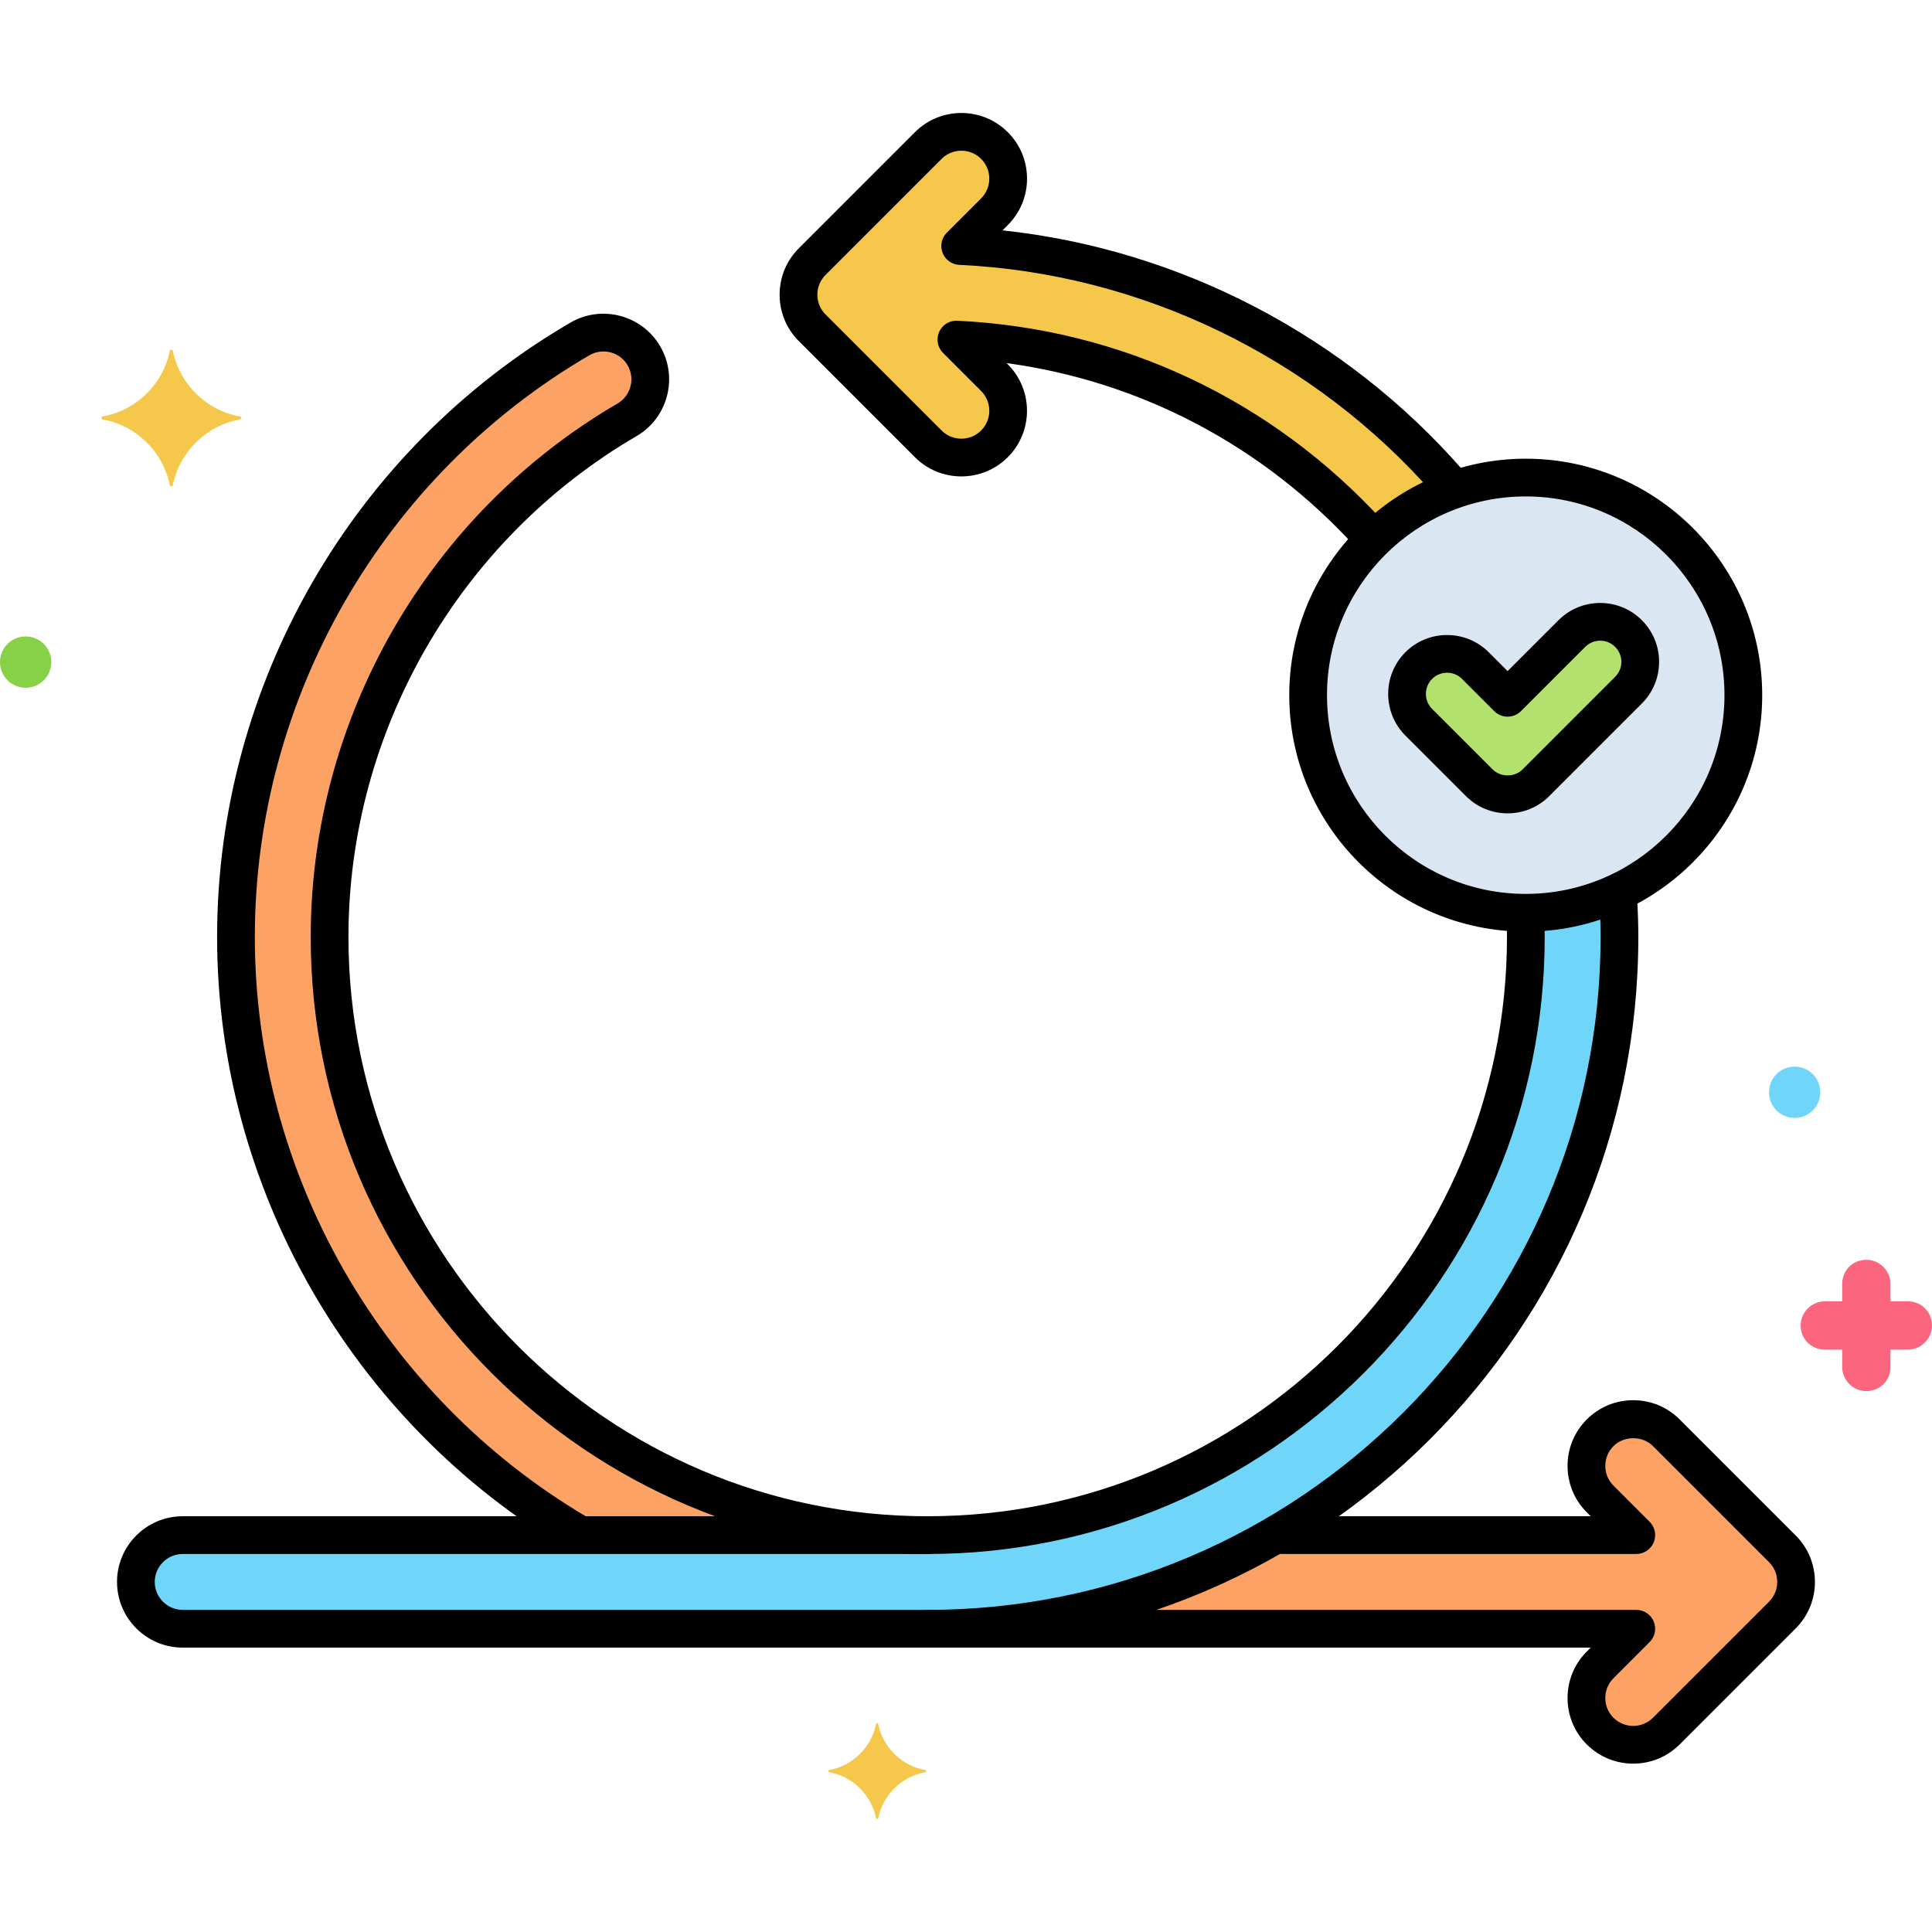 <?xml version="1.0" encoding="utf-8"?>
<!-- Generator: Adobe Illustrator 24.0.0, SVG Export Plug-In . SVG Version: 6.00 Build 0)  -->
<svg version="1.1" xmlns="http://www.w3.org/2000/svg" xmlns:xlink="http://www.w3.org/1999/xlink" x="0px" y="0px"
	 viewBox="0 0 256 256" enable-background="new 0 0 256 256" xml:space="preserve">
<g id="Layer_1">
</g>
<g id="Layer_2">
</g>
<g id="Layer_3">
</g>
<g id="Layer_4">
</g>
<g id="Layer_5">
</g>
<g id="Layer_6">
</g>
<g id="Layer_7">
	<g>
		<g>
			<g>
				<circle fill="#DAE6F1" cx="202.168" cy="92.113" r="28.834"/>
			</g>
		</g>
		<g>
			<g>
				<path fill="#FCA265" d="M43.672,124.157c0-28.104,15.103-54.363,39.414-68.53c2.959-1.725,3.961-5.522,2.236-8.482
					c-1.725-2.959-5.521-3.961-8.482-2.236c-28.111,16.381-45.573,46.747-45.573,79.248c0,33.787,18.378,63.359,45.661,79.255h46
					C79.225,203.412,43.672,167.859,43.672,124.157z"/>
			</g>
		</g>
		<g>
			<g>
				<path fill="#FCA265" d="M236.177,205.229l-15.379-15.379c-2.422-2.422-6.35-2.422-8.772,0c-2.422,2.422-2.422,6.349,0,8.772
					l4.791,4.791h-47.89c-13.529,7.882-29.245,12.405-46,12.405h93.89l-4.791,4.792c-2.422,2.422-2.422,6.349,0,8.772
					c2.423,2.422,6.349,2.422,8.772,0l15.379-15.38C238.599,211.578,238.599,207.651,236.177,205.229z"/>
			</g>
		</g>
		<g>
			<g>
				<path fill="#F5C84C" d="M127.225,32.601l4.545-4.545c2.422-2.422,2.422-6.349,0-8.772c-2.422-2.422-6.35-2.422-8.772,0
					l-15.379,15.379c-2.422,2.422-2.422,6.349,0,8.772l15.379,15.38c2.421,2.421,6.349,2.423,8.772,0
					c2.422-2.422,2.422-6.349,0-8.772l-5.045-5.045c21.957,1.041,41.591,11.068,55.33,26.464c3.004-2.926,6.642-5.2,10.69-6.599
					C176.786,46.102,153.433,33.816,127.225,32.601z"/>
			</g>
		</g>
		<g>
			<g>
				<path fill="#70D6F9" d="M214.375,118.237c-3.708,1.736-7.843,2.711-12.207,2.711c-0.022,0-0.043-0.002-0.065-0.002
					c0.043,1.067,0.079,2.135,0.079,3.212c0,43.701-35.554,79.255-79.256,79.255H24.209c-3.425,0-6.202,2.777-6.202,6.202
					s2.777,6.202,6.202,6.202h98.718c50.542,0,91.66-41.119,91.66-91.66C214.588,122.166,214.501,120.197,214.375,118.237z"/>
			</g>
		</g>
		<g>
			<g>
				<path fill="#F5C84C" d="M31.8,55.182c-4.5-0.8-8-4.3-8.9-8.7c0-0.2-0.4-0.2-0.4,0c-0.9,4.4-4.4,7.9-8.9,8.7
					c-0.2,0-0.2,0.3,0,0.4c4.5,0.8,8,4.3,8.9,8.7c0,0.2,0.4,0.2,0.4,0c0.9-4.4,4.4-7.9,8.9-8.7C32,55.482,32,55.182,31.8,55.182z"/>
			</g>
		</g>
		<g>
			<g>
				<path fill="#F5C84C" d="M122.61,234.542c-3.158-0.561-5.613-3.017-6.245-6.104c0-0.14-0.281-0.14-0.281,0
					c-0.631,3.087-3.087,5.543-6.245,6.104c-0.14,0-0.14,0.211,0,0.281c3.158,0.561,5.613,3.017,6.245,6.104
					c0,0.14,0.281,0.14,0.281,0c0.631-3.087,3.087-5.543,6.245-6.104C122.75,234.753,122.75,234.542,122.61,234.542z"/>
			</g>
		</g>
		<g>
			<g>
				<path fill="#FC657E" d="M252.8,172.432h-2.3v-2.3c0-1.7-1.4-3.2-3.2-3.2s-3.2,1.4-3.2,3.2v2.3h-2.3c-1.7,0-3.2,1.4-3.2,3.2
					c0,1.8,1.4,3.2,3.2,3.2h2.3v2.3c0,1.7,1.4,3.2,3.2,3.2s3.2-1.4,3.2-3.2v-2.3h2.3c1.7,0,3.2-1.4,3.2-3.2
					C256,173.832,254.6,172.432,252.8,172.432z"/>
			</g>
		</g>
		<g>
			<g>
				<path fill="#87D147" d="M3.4,84.332c-1.878,0-3.4,1.522-3.4,3.4s1.522,3.4,3.4,3.4c1.878,0,3.4-1.522,3.4-3.4
					S5.278,84.332,3.4,84.332z"/>
			</g>
		</g>
		<g>
			<g>
				<path fill="#70D6F9" d="M237.8,141.332c-1.878,0-3.4,1.522-3.4,3.4s1.522,3.4,3.4,3.4c1.878,0,3.4-1.522,3.4-3.4
					S239.678,141.332,237.8,141.332z"/>
			</g>
		</g>
		<g>
			<g>
				<path fill="#B2E26D" d="M215.784,83.946c-2.073-2.072-5.432-2.072-7.505,0l-8.515,8.515l-4.268-4.268
					c-2.073-2.072-5.432-2.072-7.505,0c-2.072,2.072-2.072,5.433,0,7.505l8.021,8.021c1.036,1.036,2.394,1.554,3.753,1.554
					c1.358,0,2.716-0.518,3.753-1.554l12.267-12.267C217.857,89.379,217.857,86.019,215.784,83.946z"/>
			</g>
		</g>
		<g>
			<g>
				<g>
					<g>
						<path d="M217.552,82.178c-3.044-3.042-7.996-3.042-11.04,0l-6.747,6.747l-2.501-2.501c-3.044-3.042-7.996-3.042-11.041,0
							c-3.043,3.044-3.043,7.997,0,11.041l8.021,8.021c1.475,1.474,3.436,2.286,5.521,2.286c2.084,0,4.045-0.812,5.52-2.287
							l12.267-12.267c1.475-1.475,2.287-3.435,2.287-5.521S219.026,83.653,217.552,82.178z M214.017,89.684l-12.267,12.267
							c-1.061,1.061-2.91,1.059-3.97,0l-8.021-8.021c-1.094-1.095-1.094-2.875,0-3.969c0.548-0.547,1.267-0.821,1.986-0.821
							c0.719,0,1.438,0.273,1.985,0.82l4.269,4.269c0.976,0.977,2.56,0.977,3.535,0l8.515-8.514c1.095-1.094,2.876-1.094,3.97,0
							c0.53,0.53,0.822,1.235,0.822,1.984S214.547,89.153,214.017,89.684z"/>
					</g>
				</g>
			</g>
		</g>
		<g>
			<g>
				<g>
					<path d="M202.168,60.779c-17.278,0-31.334,14.056-31.334,31.334s14.056,31.334,31.334,31.334s31.334-14.056,31.334-31.334
						S219.446,60.779,202.168,60.779z M202.168,118.447c-14.521,0-26.334-11.813-26.334-26.334s11.813-26.334,26.334-26.334
						s26.334,11.813,26.334,26.334S216.689,118.447,202.168,118.447z"/>
				</g>
			</g>
		</g>
		<g>
			<g>
				<path d="M122.927,200.913c-42.323,0-76.756-34.432-76.756-76.755c0-27.217,14.627-52.649,38.173-66.37
					c4.146-2.416,5.553-7.754,3.137-11.901c-2.417-4.145-7.755-5.552-11.9-3.137c-28.876,16.828-46.814,48.021-46.814,81.408
					c0,33.114,17.772,64.193,46.38,81.108c1.189,0.703,2.722,0.309,3.424-0.879c0.703-1.188,0.309-2.722-0.879-3.424
					c-27.094-16.02-43.925-45.45-43.925-76.805c0-31.614,16.987-61.152,44.332-77.087c1.762-1.027,4.035-0.429,5.063,1.334
					s0.429,4.035-1.335,5.063c-25.077,14.614-40.655,41.7-40.655,70.69c0,45.08,36.675,81.755,81.756,81.755
					c1.381,0,2.5-1.119,2.5-2.5S124.308,200.913,122.927,200.913z"/>
			</g>
		</g>
		<g>
			<g>
				<path d="M237.944,203.461l-15.379-15.379c-1.644-1.644-3.829-2.549-6.154-2.549c-2.325,0-4.51,0.905-6.153,2.549
					c-1.644,1.644-2.549,3.829-2.549,6.153c0,2.325,0.905,4.51,2.549,6.153l0.524,0.524H170c-1.381,0-2.5,1.119-2.5,2.5
					s1.119,2.5,2.5,2.5h46.817c1.011,0,1.923-0.609,2.31-1.543c0.387-0.934,0.173-2.009-0.542-2.724l-4.792-4.792
					c-0.699-0.699-1.084-1.628-1.084-2.618c0-0.989,0.385-1.918,1.084-2.618c1.398-1.397,3.838-1.398,5.236,0l15.379,15.379
					c0.699,0.7,1.084,1.629,1.084,2.618s-0.385,1.918-1.084,2.618l-15.38,15.38c-1.442,1.443-3.792,1.442-5.236,0
					c-0.699-0.7-1.084-1.629-1.084-2.618s0.385-1.918,1.084-2.618l4.792-4.792c0.715-0.715,0.929-1.79,0.542-2.724
					c-0.387-0.935-1.298-1.543-2.31-1.543h-93.89c-1.381,0-2.5,1.119-2.5,2.5s1.119,2.5,2.5,2.5h87.854l-0.523,0.524
					c-1.644,1.644-2.549,3.829-2.549,6.153s0.905,4.51,2.55,6.154c1.697,1.696,3.925,2.544,6.154,2.544
					c2.228,0,4.457-0.848,6.152-2.544l15.379-15.38C241.337,212.375,241.337,206.854,237.944,203.461z"/>
			</g>
		</g>
		<g>
			<g>
				<path d="M193.882,62.352c-15.628-17.918-37.63-29.33-61.044-31.828l0.7-0.701c1.644-1.644,2.549-3.829,2.549-6.153
					c0-2.325-0.905-4.51-2.549-6.154c-3.394-3.393-8.914-3.393-12.307,0l-15.379,15.379c-1.644,1.644-2.549,3.829-2.549,6.153
					c0,2.325,0.905,4.51,2.549,6.153l15.379,15.38c3.393,3.394,8.914,3.394,12.307,0c3.393-3.393,3.393-8.914,0-12.307l-0.161-0.162
					c17.753,2.413,33.985,10.932,46.268,24.408c0.493,0.541,1.169,0.816,1.848,0.816c0.601,0,1.204-0.215,1.684-0.652
					c1.021-0.93,1.094-2.511,0.164-3.532c-14.726-16.158-34.79-25.624-56.496-26.653c-1.03-0.053-1.987,0.541-2.405,1.486
					c-0.417,0.944-0.211,2.049,0.519,2.779l5.045,5.045c1.443,1.444,1.443,3.792,0,5.236c-1.444,1.443-3.792,1.444-5.236,0
					l-15.379-15.38c-0.699-0.699-1.084-1.628-1.084-2.618c0-0.989,0.385-1.918,1.084-2.618l15.379-15.379
					c1.444-1.442,3.792-1.443,5.236,0c1.443,1.444,1.443,3.793,0,5.236l-4.545,4.545c-0.7,0.7-0.921,1.748-0.563,2.671
					c0.357,0.923,1.226,1.549,2.215,1.594c24.086,1.118,47.051,12.249,63.004,30.54c0.908,1.041,2.488,1.148,3.527,0.241
					C194.681,64.971,194.789,63.392,193.882,62.352z"/>
			</g>
		</g>
		<g>
			<g>
				<path d="M216.92,118.906c-0.08-1.379-1.282-2.428-2.641-2.35c-1.378,0.08-2.431,1.263-2.35,2.641
					c0.106,1.827,0.158,3.449,0.158,4.96c0,49.163-39.997,89.16-89.16,89.16H24.209c-2.042,0-3.703-1.661-3.703-3.703
					s1.661-3.702,3.703-3.702h98.718c45.08,0,81.755-36.675,81.755-81.755c0-0.804-0.019-1.603-0.046-2.4
					c-0.047-1.379-1.188-2.461-2.584-2.413c-1.38,0.047-2.46,1.204-2.413,2.584c0.025,0.74,0.043,1.482,0.043,2.228
					c0,42.323-34.432,76.755-76.755,76.755H24.209c-4.799,0-8.703,3.904-8.703,8.702c0,4.799,3.904,8.703,8.703,8.703h98.718
					c51.92,0,94.16-42.24,94.16-94.16C217.087,122.548,217.033,120.83,216.92,118.906z"/>
			</g>
		</g>
	</g>
</g>
<g id="Layer_8">
</g>
<g id="Layer_9">
</g>
<g id="Layer_10">
</g>
<g id="Layer_11">
</g>
<g id="Layer_12">
</g>
<g id="Layer_13">
</g>
<g id="Layer_14">
</g>
<g id="Layer_15">
</g>
<g id="Layer_16">
</g>
<g id="Layer_17">
</g>
<g id="Layer_18">
</g>
<g id="Layer_19">
</g>
<g id="Layer_20">
</g>
<g id="Layer_21">
</g>
<g id="Layer_22">
</g>
<g id="Layer_23">
</g>
<g id="Layer_24">
</g>
<g id="Layer_25">
</g>
<g id="Layer_26">
</g>
<g id="Layer_27">
</g>
<g id="Layer_28">
</g>
<g id="Layer_29">
</g>
<g id="Layer_30">
</g>
<g id="Layer_31">
</g>
<g id="Layer_32">
</g>
<g id="Layer_33">
</g>
<g id="Layer_34">
</g>
<g id="Layer_35">
</g>
<g id="Layer_36">
</g>
<g id="Layer_37">
</g>
<g id="Layer_38">
</g>
<g id="Layer_39">
</g>
<g id="Layer_40">
</g>
<g id="Layer_41">
</g>
<g id="Layer_42">
</g>
<g id="Layer_43">
</g>
<g id="Layer_44">
</g>
<g id="Layer_45">
</g>
<g id="Layer_46">
</g>
<g id="Layer_47">
</g>
<g id="Layer_48">
</g>
<g id="Layer_49">
</g>
<g id="Layer_50">
</g>
<g id="Layer_51">
</g>
<g id="Layer_52">
</g>
<g id="Layer_53">
</g>
<g id="Layer_54">
</g>
<g id="Layer_55">
</g>
<g id="Layer_56">
</g>
<g id="Layer_57">
</g>
<g id="Layer_58">
</g>
<g id="Layer_59">
</g>
<g id="Layer_60">
</g>
<g id="Layer_61">
</g>
<g id="Layer_62">
</g>
<g id="Layer_63">
</g>
<g id="Layer_64">
</g>
<g id="Layer_65">
</g>
<g id="Layer_66">
</g>
<g id="Layer_67">
</g>
<g id="Layer_68">
</g>
<g id="Layer_69">
</g>
<g id="Layer_70">
</g>
<g id="Layer_71">
</g>
<g id="Layer_72">
</g>
<g id="Layer_73">
</g>
<g id="Layer_74">
</g>
<g id="Layer_75">
</g>
<g id="Layer_76">
</g>
<g id="Layer_77">
</g>
<g id="Layer_78">
</g>
<g id="Layer_79">
</g>
<g id="Layer_80">
</g>
<g id="Layer_81">
</g>
<g id="Layer_82">
</g>
<g id="Layer_83">
</g>
<g id="Layer_84">
</g>
<g id="Layer_85">
</g>
<g id="Layer_86">
</g>
<g id="Layer_87">
</g>
<g id="Layer_88">
</g>
<g id="Layer_89">
</g>
<g id="Layer_90">
</g>
</svg>
